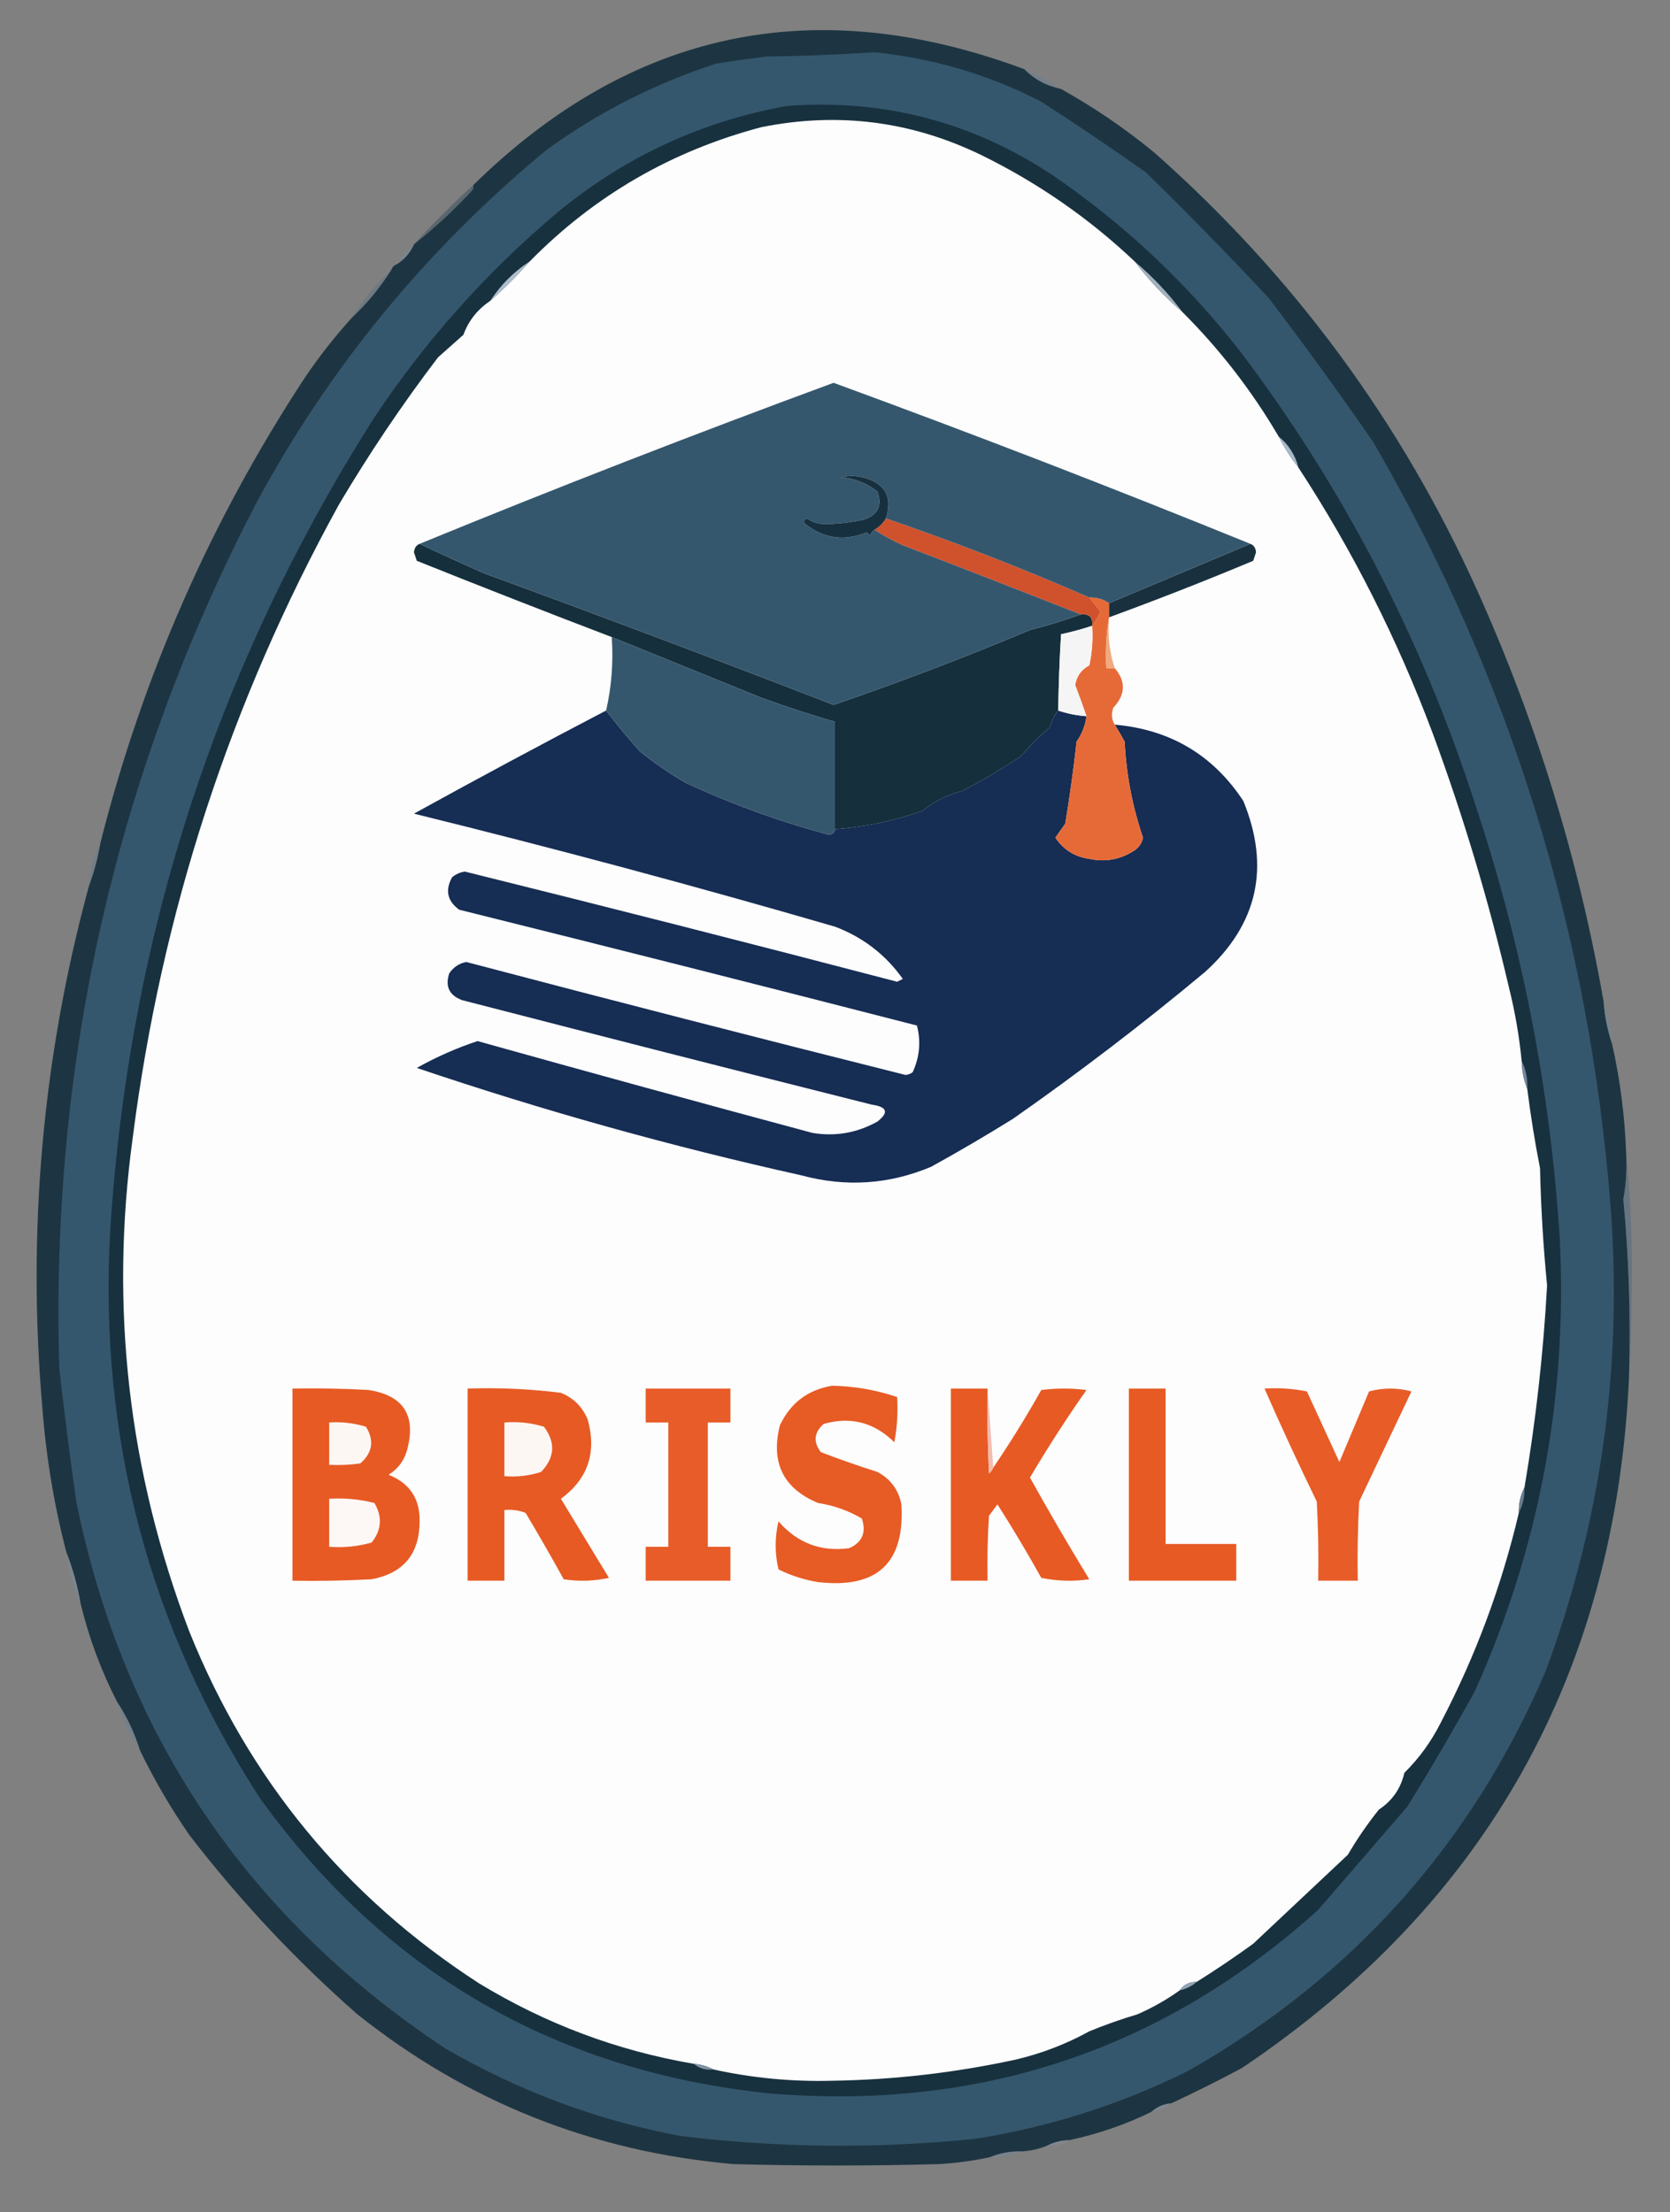 <?xml version="1.0" encoding="UTF-8"?>
<!DOCTYPE svg PUBLIC "-//W3C//DTD SVG 1.1//EN" "http://www.w3.org/Graphics/SVG/1.1/DTD/svg11.dtd">
<svg xmlns="http://www.w3.org/2000/svg" version="1.1" width="591px" height="783px" style="shape-rendering:geometricPrecision; text-rendering:geometricPrecision; image-rendering:optimizeQuality; fill-rule:evenodd; clip-rule:evenodd" xmlns:xlink="http://www.w3.org/1999/xlink">
<rect width="100%" height="100%" fill="#808080" stroke="none"/>
<g><path style="opacity:0.561" fill="#6c7e90" d="M 362.5,24.5 C 367.027,26.595 371.361,28.928 375.5,31.5C 370.341,30.425 366.007,28.092 362.5,24.5 Z"/></g>
<g><path style="opacity:0.718" fill="#4c5d69" d="M 167.5,65.5 C 167.631,66.239 167.464,66.906 167,67.5C 160.577,74.428 153.744,80.762 146.5,86.5C 153.167,79.167 160.167,72.167 167.5,65.5 Z"/></g>
<g><path style="opacity:0.6" fill="#778893" d="M 146.5,86.5 C 145.243,89.427 143.243,91.761 140.5,93.5C 141.757,90.573 143.757,88.239 146.5,86.5 Z"/></g>
<g><path style="opacity:0.624" fill="#647584" d="M 138.5,95.5 C 134.582,101.754 129.915,107.421 124.5,112.5C 128.418,106.246 133.085,100.579 138.5,95.5 Z"/></g>
<g><path style="opacity:0.998" fill="#1d3542" d="M 362.5,24.5 C 366.007,28.092 370.341,30.425 375.5,31.5C 387.165,38.001 398.165,45.501 408.5,54C 457.855,97.675 496.022,149.508 523,209.5C 543.87,255.979 558.703,304.312 567.5,354.5C 567.882,359.744 568.882,364.744 570.5,369.5C 573.362,382.213 575.028,395.213 575.5,408.5C 575.785,413.897 575.451,419.23 574.5,424.5C 576.473,445.336 577.14,466.336 576.5,487.5C 571.716,592.264 526.049,673.764 439.5,732C 431.272,736.398 422.939,740.565 414.5,744.5C 411.759,744.707 409.426,745.707 407.5,747.5C 398.328,752.003 388.661,755.336 378.5,757.5C 375.572,757.565 372.905,758.232 370.5,759.5C 367.727,760.657 364.727,761.324 361.5,761.5C 357.575,761.43 353.909,762.097 350.5,763.5C 344.706,764.785 338.706,765.618 332.5,766C 308.167,766.667 283.833,766.667 259.5,766C 209.674,761.624 165.341,743.957 126.5,713C 104.523,693.695 84.69,672.528 67,649.5C 60.386,639.937 54.553,629.937 49.5,619.5C 47.622,613.413 44.955,607.746 41.5,602.5C 35.806,591.426 31.473,579.759 28.5,567.5C 27.435,561.231 25.769,555.231 23.5,549.5C 19.175,532.884 16.342,515.884 15,498.5C 9.543,435.699 15.043,374.032 31.5,313.5C 33.279,308.722 34.613,303.722 35.5,298.5C 50.443,239.295 74.61,184.295 108,133.5C 113.037,126.068 118.537,119.068 124.5,112.5C 129.915,107.421 134.582,101.754 138.5,95.5C 138.833,94.5 139.5,93.833 140.5,93.5C 143.243,91.761 145.243,89.427 146.5,86.5C 153.744,80.762 160.577,74.428 167,67.5C 167.464,66.906 167.631,66.239 167.5,65.5C 223.457,10.572 288.457,-3.095 362.5,24.5 Z"/></g>
<g><path style="opacity:1" fill="#35576d" d="M 309.5,18.5 C 330.494,20.672 350.16,26.506 368.5,36C 381.04,44.097 393.373,52.431 405.5,61C 420.308,75.475 434.808,90.308 449,105.5C 461.712,122.214 474.045,139.214 486,156.5C 534.528,240.227 562.528,330.56 570,427.5C 574.232,484.064 566.566,538.731 547,591.5C 520.761,652.748 478.594,699.915 420.5,733C 396.746,744.807 371.746,752.807 345.5,757C 310.432,760.631 275.432,760.297 240.5,756C 210.991,750.381 183.324,740.048 157.5,725C 87.274,678.455 43.774,613.955 27,531.5C 24.781,515.849 22.781,500.182 21,484.5C 17.753,375.68 41.086,273.346 91,177.5C 116.991,129.487 151.157,87.987 193.5,53C 211.817,39.714 231.817,29.548 253.5,22.5C 259.485,21.558 265.485,20.725 271.5,20C 284.34,19.831 297.007,19.331 309.5,18.5 Z"/></g>
<g><path style="opacity:0.561" fill="#6a7b8c" d="M 35.5,298.5 C 34.613,303.722 33.279,308.722 31.5,313.5C 31.762,308.112 33.095,303.112 35.5,298.5 Z"/></g>
<g><path style="opacity:0.471" fill="#728797" d="M 567.5,354.5 C 569.375,359.206 570.375,364.206 570.5,369.5C 568.882,364.744 567.882,359.744 567.5,354.5 Z"/></g>
<g><path style="opacity:1" fill="#18313f" d="M 278.5,37.5 C 312.667,34.947 344,43.114 372.5,62C 397.815,79.31 419.982,100.143 439,124.5C 475.574,172.974 503.24,226.307 522,284.5C 538.648,334.444 548.648,385.778 552,438.5C 554.776,494.472 544.776,547.805 522,598.5C 514.285,612.498 506.285,626.164 498,639.5C 487.632,651.553 477.132,663.719 466.5,676C 411.644,725.492 346.977,747.159 272.5,741C 196.751,733.185 136.584,698.351 92,636.5C 52.587,575.514 34.92,508.514 39,435.5C 45.646,331.571 76.646,235.904 132,148.5C 150.154,120.996 171.987,96.496 197.5,75C 221.239,55.464 248.239,42.964 278.5,37.5 Z"/></g>
<g><path style="opacity:1" fill="#76859a" d="M 538.5,375.5 C 540.011,378.544 540.678,381.878 540.5,385.5C 539.215,382.411 538.549,379.078 538.5,375.5 Z"/></g>
<g><path style="opacity:1" fill="#a7b8c8" d="M 452.5,154.5 C 456.052,157.387 458.385,161.053 459.5,165.5C 456.779,162.106 454.446,158.439 452.5,154.5 Z"/></g>
<g><path style="opacity:1" fill="#aebdcc" d="M 187.5,92.5 C 183.167,97.5 178.5,102.167 173.5,106.5C 177.167,100.833 181.833,96.167 187.5,92.5 Z"/></g>
<g><path style="opacity:1" fill="#a3b2bf" d="M 401.5,92.5 C 407.892,97.89 413.559,103.89 418.5,110.5C 412.108,105.11 406.441,99.11 401.5,92.5 Z"/></g>
<g><path style="opacity:1" fill="#fdfdfd" d="M 401.5,92.5 C 406.441,99.11 412.108,105.11 418.5,110.5C 431.739,123.734 443.073,138.4 452.5,154.5C 454.446,158.439 456.779,162.106 459.5,165.5C 478.635,194.767 494.468,226.1 507,259.5C 517.84,288.84 526.84,318.84 534,349.5C 536.137,358.049 537.637,366.716 538.5,375.5C 538.549,379.078 539.215,382.411 540.5,385.5C 541.678,394.873 543.178,404.206 545,413.5C 545.322,427.425 546.155,441.258 547.5,455C 546.185,478.964 543.518,502.797 539.5,526.5C 538.087,529.219 537.42,532.219 537.5,535.5C 531.431,561.307 522.265,585.973 510,609.5C 506.622,616.283 502.289,622.283 497,627.5C 495.728,633.049 492.728,637.382 488,640.5C 483.943,645.558 480.276,650.892 477,656.5C 465.807,667.028 454.64,677.528 443.5,688C 436.907,692.783 430.24,697.283 423.5,701.5C 420.911,701.461 418.911,702.461 417.5,704.5C 412.85,707.829 407.85,710.662 402.5,713C 396.75,714.705 391.084,716.705 385.5,719C 377.344,723.499 368.677,726.833 359.5,729C 338.073,733.662 316.407,736.162 294.5,736.5C 280.193,736.869 266.193,735.535 252.5,732.5C 250.401,731.388 248.067,730.721 245.5,730.5C 218.43,725.863 193.097,716.363 169.5,702C 122.252,671.405 88.085,629.905 67,577.5C 45.418,520.83 38.751,462.497 47,402.5C 57.16,323.024 81.493,248.357 120,178.5C 130.676,160.476 142.342,143.143 155,126.5C 158,123.833 161,121.167 164,118.5C 165.823,113.502 168.989,109.502 173.5,106.5C 178.5,102.167 183.167,97.5 187.5,92.5C 210.366,69.225 237.7,53.391 269.5,45C 296.675,39.549 322.675,42.883 347.5,55C 367.414,64.787 385.414,77.287 401.5,92.5 Z"/></g>
<g><path style="opacity:1" fill="#162d54" d="M 214.5,251.5 C 218.231,256.413 222.231,261.246 226.5,266C 231.558,270.057 236.892,273.724 242.5,277C 258.921,284.641 275.921,290.808 293.5,295.5C 294.713,295.253 295.38,294.586 295.5,293.5C 306.133,292.713 316.466,290.547 326.5,287C 330.619,283.607 335.286,281.274 340.5,280C 347.778,276.201 354.778,272.034 361.5,267.5C 364.527,263.806 367.86,260.473 371.5,257.5C 372.136,255.22 373.136,253.22 374.5,251.5C 377.627,252.581 380.96,253.247 384.5,253.5C 384.082,256.765 382.915,259.765 381,262.5C 379.912,272.201 378.579,281.868 377,291.5C 375.833,293.167 374.667,294.833 373.5,296.5C 376.351,300.763 380.351,303.263 385.5,304C 391.268,305.225 396.601,304.225 401.5,301C 403.124,299.883 404.124,298.383 404.5,296.5C 400.748,285.488 398.581,274.155 398,262.5C 396.869,260.395 395.703,258.395 394.5,256.5C 414.113,258.216 429.28,267.216 440,283.5C 449.597,306.935 445.097,327.101 426.5,344C 404.553,362.303 381.887,379.636 358.5,396C 348.965,401.932 339.299,407.599 329.5,413C 314.573,419.271 299.24,420.271 283.5,416C 237.48,405.771 192.147,393.104 147.5,378C 154.403,374.13 161.569,370.963 169,368.5C 208.433,379.533 247.933,390.366 287.5,401C 295.627,402.35 303.294,401.017 310.5,397C 314.649,393.756 313.983,391.756 308.5,391C 260.129,378.824 211.796,366.491 163.5,354C 158.962,352.287 157.462,349.12 159,344.5C 160.497,342.323 162.497,340.99 165,340.5C 216.802,354.16 268.635,367.493 320.5,380.5C 321.442,380.392 322.275,380.059 323,379.5C 325.456,374.117 325.956,368.617 324.5,363C 270.556,349.12 216.556,335.454 162.5,322C 158.293,318.93 157.46,315.097 160,310.5C 161.313,309.427 162.813,308.76 164.5,308.5C 215.637,321.185 266.637,334.185 317.5,347.5C 318.167,347.167 318.833,346.833 319.5,346.5C 313.405,337.911 305.405,331.744 295.5,328C 246.099,313.643 196.432,300.31 146.5,288C 169.061,275.554 191.728,263.387 214.5,251.5 Z"/></g>
<g><path style="opacity:1" fill="#152f3c" d="M 148.5,192.5 C 156.057,196.082 163.724,199.582 171.5,203C 212.84,218.123 254.007,233.623 295,249.5C 318.402,241.474 341.568,232.641 364.5,223C 370.608,221.442 376.608,219.608 382.5,217.5C 385.5,217.167 386.833,218.5 386.5,221.5C 382.89,222.703 379.223,223.703 375.5,224.5C 374.959,233.491 374.626,242.491 374.5,251.5C 373.136,253.22 372.136,255.22 371.5,257.5C 367.86,260.473 364.527,263.806 361.5,267.5C 354.778,272.034 347.778,276.201 340.5,280C 335.286,281.274 330.619,283.607 326.5,287C 316.466,290.547 306.133,292.713 295.5,293.5C 295.5,280.833 295.5,268.167 295.5,255.5C 286.751,252.961 278.085,250.128 269.5,247C 251.758,239.788 234.091,232.621 216.5,225.5C 193.45,216.704 170.45,207.704 147.5,198.5C 147.167,197.5 146.833,196.5 146.5,195.5C 146.64,193.97 147.307,192.97 148.5,192.5 Z"/></g>
<g><path style="opacity:1" fill="#e66a38" d="M 385.5,211.5 C 388.079,211.394 390.412,212.061 392.5,213.5C 392.5,215.167 392.5,216.833 392.5,218.5C 391.51,224.31 391.177,230.31 391.5,236.5C 392.5,236.5 393.5,236.5 394.5,236.5C 398.504,241.2 398.337,245.866 394,250.5C 393.211,252.712 393.378,254.712 394.5,256.5C 395.703,258.395 396.869,260.395 398,262.5C 398.581,274.155 400.748,285.488 404.5,296.5C 404.124,298.383 403.124,299.883 401.5,301C 396.601,304.225 391.268,305.225 385.5,304C 380.351,303.263 376.351,300.763 373.5,296.5C 374.667,294.833 375.833,293.167 377,291.5C 378.579,281.868 379.912,272.201 381,262.5C 382.915,259.765 384.082,256.765 384.5,253.5C 383.259,249.881 381.926,246.214 380.5,242.5C 381.001,239.333 382.667,236.999 385.5,235.5C 386.493,230.88 386.827,226.214 386.5,221.5C 387.604,220.003 388.604,218.336 389.5,216.5C 388.177,214.835 386.844,213.168 385.5,211.5 Z"/></g>
<g><path style="opacity:1" fill="#35576d" d="M 216.5,225.5 C 234.091,232.621 251.758,239.788 269.5,247C 278.085,250.128 286.751,252.961 295.5,255.5C 295.5,268.167 295.5,280.833 295.5,293.5C 295.38,294.586 294.713,295.253 293.5,295.5C 275.921,290.808 258.921,284.641 242.5,277C 236.892,273.724 231.558,270.057 226.5,266C 222.231,261.246 218.231,256.413 214.5,251.5C 216.425,243.101 217.092,234.434 216.5,225.5 Z"/></g>
<g><path style="opacity:1" fill="#f4f5f4" d="M 386.5,221.5 C 386.827,226.214 386.493,230.88 385.5,235.5C 382.667,236.999 381.001,239.333 380.5,242.5C 381.926,246.214 383.259,249.881 384.5,253.5C 380.96,253.247 377.627,252.581 374.5,251.5C 374.626,242.491 374.959,233.491 375.5,224.5C 379.223,223.703 382.89,222.703 386.5,221.5 Z"/></g>
<g><path style="opacity:1" fill="#efab7f" d="M 392.5,218.5 C 391.947,224.792 392.614,230.792 394.5,236.5C 393.5,236.5 392.5,236.5 391.5,236.5C 391.177,230.31 391.51,224.31 392.5,218.5 Z"/></g>
<g><path style="opacity:1" fill="#d0522d" d="M 313.5,183.5 C 338.013,191.886 362.013,201.22 385.5,211.5C 386.844,213.168 388.177,214.835 389.5,216.5C 388.604,218.336 387.604,220.003 386.5,221.5C 386.833,218.5 385.5,217.167 382.5,217.5C 361.583,209.247 340.583,201.081 319.5,193C 315.912,191.378 312.579,189.545 309.5,187.5C 311.167,186.5 312.5,185.167 313.5,183.5 Z"/></g>
<g><path style="opacity:1" fill="#19313f" d="M 442.5,192.5 C 443.693,192.97 444.36,193.97 444.5,195.5C 444.167,196.5 443.833,197.5 443.5,198.5C 426.618,205.57 409.618,212.236 392.5,218.5C 392.5,216.833 392.5,215.167 392.5,213.5C 409.238,206.493 425.905,199.493 442.5,192.5 Z"/></g>
<g><path style="opacity:1" fill="#35576d" d="M 442.5,192.5 C 425.905,199.493 409.238,206.493 392.5,213.5C 390.412,212.061 388.079,211.394 385.5,211.5C 362.013,201.22 338.013,191.886 313.5,183.5C 315.958,175.919 313.291,171.086 305.5,169C 302.833,168.333 300.167,168.333 297.5,169C 302.423,169.307 306.756,170.973 310.5,174C 312.333,179.002 310.666,182.335 305.5,184C 301.541,184.827 297.541,185.327 293.5,185.5C 290.546,185.709 287.879,185.042 285.5,183.5C 284.479,184.002 284.312,184.668 285,185.5C 291.569,190.653 298.735,191.653 306.5,188.5C 307.086,188.709 307.586,189.043 308,189.5C 308.278,188.584 308.778,187.918 309.5,187.5C 312.579,189.545 315.912,191.378 319.5,193C 340.583,201.081 361.583,209.247 382.5,217.5C 376.608,219.608 370.608,221.442 364.5,223C 341.568,232.641 318.402,241.474 295,249.5C 254.007,233.623 212.84,218.123 171.5,203C 163.724,199.582 156.057,196.082 148.5,192.5C 196.949,172.626 245.783,153.626 295,135.5C 344.629,153.682 393.796,172.682 442.5,192.5 Z"/></g>
<g><path style="opacity:1" fill="#17303f" d="M 313.5,183.5 C 312.5,185.167 311.167,186.5 309.5,187.5C 308.778,187.918 308.278,188.584 308,189.5C 307.586,189.043 307.086,188.709 306.5,188.5C 298.735,191.653 291.569,190.653 285,185.5C 284.312,184.668 284.479,184.002 285.5,183.5C 287.879,185.042 290.546,185.709 293.5,185.5C 297.541,185.327 301.541,184.827 305.5,184C 310.666,182.335 312.333,179.002 310.5,174C 306.756,170.973 302.423,169.307 297.5,169C 300.167,168.333 302.833,168.333 305.5,169C 313.291,171.086 315.958,175.919 313.5,183.5 Z"/></g>
<g><path style="opacity:0.576" fill="#566d81" d="M 575.5,408.5 C 577.024,423.803 577.691,439.303 577.5,455C 577.5,466.005 577.167,476.839 576.5,487.5C 577.14,466.336 576.473,445.336 574.5,424.5C 575.451,419.23 575.785,413.897 575.5,408.5 Z"/></g>
<g><path style="opacity:1" fill="#e75a24" d="M 103.5,491.5 C 112.506,491.334 121.506,491.5 130.5,492C 142.92,493.981 147.42,501.148 144,513.5C 142.911,517.186 140.745,520.019 137.5,522C 144.97,524.969 148.637,530.469 148.5,538.5C 148.451,550.045 142.785,556.878 131.5,559C 122.173,559.5 112.839,559.666 103.5,559.5C 103.5,536.833 103.5,514.167 103.5,491.5 Z"/></g>
<g><path style="opacity:1" fill="#e75a24" d="M 165.5,491.5 C 176.555,491.121 187.555,491.621 198.5,493C 203,494.833 206.167,498 208,502.5C 211.221,514.166 208.054,523.499 198.5,530.5C 204.167,539.833 209.833,549.167 215.5,558.5C 210.198,559.663 204.864,559.829 199.5,559C 195.126,551.085 190.626,543.252 186,535.5C 183.619,534.565 181.119,534.232 178.5,534.5C 178.5,542.833 178.5,551.167 178.5,559.5C 174.167,559.5 169.833,559.5 165.5,559.5C 165.5,536.833 165.5,514.167 165.5,491.5 Z"/></g>
<g><path style="opacity:1" fill="#e75c28" d="M 228.5,491.5 C 238.5,491.5 248.5,491.5 258.5,491.5C 258.5,495.5 258.5,499.5 258.5,503.5C 255.833,503.5 253.167,503.5 250.5,503.5C 250.5,518.167 250.5,532.833 250.5,547.5C 253.167,547.5 255.833,547.5 258.5,547.5C 258.5,551.5 258.5,555.5 258.5,559.5C 248.5,559.5 238.5,559.5 228.5,559.5C 228.5,555.5 228.5,551.5 228.5,547.5C 231.167,547.5 233.833,547.5 236.5,547.5C 236.5,532.833 236.5,518.167 236.5,503.5C 233.833,503.5 231.167,503.5 228.5,503.5C 228.5,499.5 228.5,495.5 228.5,491.5 Z"/></g>
<g><path style="opacity:1" fill="#e75a24" d="M 349.5,491.5 C 349.334,501.506 349.5,511.506 350,521.5C 350.717,520.956 351.217,520.289 351.5,519.5C 357.532,510.613 363.198,501.446 368.5,492C 373.833,491.333 379.167,491.333 384.5,492C 377.424,502.075 370.757,512.408 364.5,523C 371.241,535.148 378.241,547.148 385.5,559C 379.804,559.83 374.137,559.663 368.5,558.5C 363.585,549.668 358.418,541.001 353,532.5C 352,533.833 351,535.167 350,536.5C 349.5,544.159 349.334,551.826 349.5,559.5C 345.167,559.5 340.833,559.5 336.5,559.5C 336.5,536.833 336.5,514.167 336.5,491.5C 340.833,491.5 345.167,491.5 349.5,491.5 Z"/></g>
<g><path style="opacity:1" fill="#f3bbaf" d="M 349.5,491.5 C 350.167,500.833 350.833,510.167 351.5,519.5C 351.217,520.289 350.717,520.956 350,521.5C 349.5,511.506 349.334,501.506 349.5,491.5 Z"/></g>
<g><path style="opacity:1" fill="#e75a23" d="M 399.5,491.5 C 403.833,491.5 408.167,491.5 412.5,491.5C 412.5,509.833 412.5,528.167 412.5,546.5C 420.833,546.5 429.167,546.5 437.5,546.5C 437.5,550.833 437.5,555.167 437.5,559.5C 424.833,559.5 412.167,559.5 399.5,559.5C 399.5,536.833 399.5,514.167 399.5,491.5 Z"/></g>
<g><path style="opacity:1" fill="#fdf7f4" d="M 116.5,503.5 C 120.936,503.21 125.27,503.71 129.5,505C 132.521,509.877 131.854,514.21 127.5,518C 123.848,518.499 120.182,518.665 116.5,518.5C 116.5,513.5 116.5,508.5 116.5,503.5 Z"/></g>
<g><path style="opacity:1" fill="#fdf7f4" d="M 178.5,503.5 C 183.297,503.121 187.964,503.621 192.5,505C 196.678,510.605 196.345,515.938 191.5,521C 187.3,522.367 182.967,522.867 178.5,522.5C 178.5,516.167 178.5,509.833 178.5,503.5 Z"/></g>
<g><path style="opacity:1" fill="#e75b25" d="M 294.5,490.5 C 302.389,490.648 310.055,491.981 317.5,494.5C 317.828,499.875 317.495,505.208 316.5,510.5C 309.378,503.47 301.045,501.303 291.5,504C 288.064,507.06 287.731,510.393 290.5,514C 297.091,516.531 303.758,518.864 310.5,521C 315.165,523.503 317.998,527.337 319,532.5C 320.257,553.237 310.424,562.404 289.5,560C 284.606,559.202 279.939,557.702 275.5,555.5C 274.167,549.833 274.167,544.167 275.5,538.5C 282.168,546.171 290.501,549.338 300.5,548C 305.143,545.928 306.643,542.428 305,537.5C 300.207,534.68 295.04,532.846 289.5,532C 277.183,526.864 272.683,517.697 276,504.5C 279.762,496.562 285.928,491.895 294.5,490.5 Z"/></g>
<g><path style="opacity:1" fill="#e85c27" d="M 447.5,491.5 C 452.544,491.173 457.544,491.506 462.5,492.5C 466.333,500.833 470.167,509.167 474,517.5C 477.5,509.167 481,500.833 484.5,492.5C 489.5,491.167 494.5,491.167 499.5,492.5C 493.333,505.5 487.167,518.5 481,531.5C 480.5,540.827 480.334,550.161 480.5,559.5C 475.833,559.5 471.167,559.5 466.5,559.5C 466.666,550.161 466.5,540.827 466,531.5C 459.548,518.265 453.381,504.932 447.5,491.5 Z"/></g>
<g><path style="opacity:1" fill="#fdf8f6" d="M 116.5,530.5 C 121.93,530.161 127.264,530.661 132.5,532C 135.384,536.918 135.051,541.585 131.5,546C 126.628,547.388 121.628,547.888 116.5,547.5C 116.5,541.833 116.5,536.167 116.5,530.5 Z"/></g>
<g><path style="opacity:1" fill="#6a7f92" d="M 539.5,526.5 C 539.58,529.781 538.913,532.781 537.5,535.5C 537.42,532.219 538.087,529.219 539.5,526.5 Z"/></g>
<g><path style="opacity:0.486" fill="#798b9c" d="M 23.5,549.5 C 25.769,555.231 27.435,561.231 28.5,567.5C 25.92,561.858 24.253,555.858 23.5,549.5 Z"/></g>
<g><path style="opacity:0.561" fill="#6c8091" d="M 41.5,602.5 C 44.955,607.746 47.622,613.413 49.5,619.5C 46.045,614.254 43.378,608.587 41.5,602.5 Z"/></g>
<g><path style="opacity:1" fill="#93a2b4" d="M 423.5,701.5 C 421.819,703.008 419.819,704.008 417.5,704.5C 418.911,702.461 420.911,701.461 423.5,701.5 Z"/></g>
<g><path style="opacity:1" fill="#7f91a3" d="M 245.5,730.5 C 248.067,730.721 250.401,731.388 252.5,732.5C 249.772,732.829 247.438,732.163 245.5,730.5 Z"/></g>
<g><path style="opacity:0.424" fill="#7b8b9d" d="M 414.5,744.5 C 412.574,746.293 410.241,747.293 407.5,747.5C 409.426,745.707 411.759,744.707 414.5,744.5 Z"/></g>
<g><path style="opacity:0.298" fill="#8795a9" d="M 378.5,757.5 C 376.162,759.04 373.495,759.706 370.5,759.5C 372.905,758.232 375.572,757.565 378.5,757.5 Z"/></g>
<g><path style="opacity:0.553" fill="#708696" d="M 361.5,761.5 C 358.091,762.903 354.425,763.57 350.5,763.5C 353.909,762.097 357.575,761.43 361.5,761.5 Z"/></g>
</svg>
